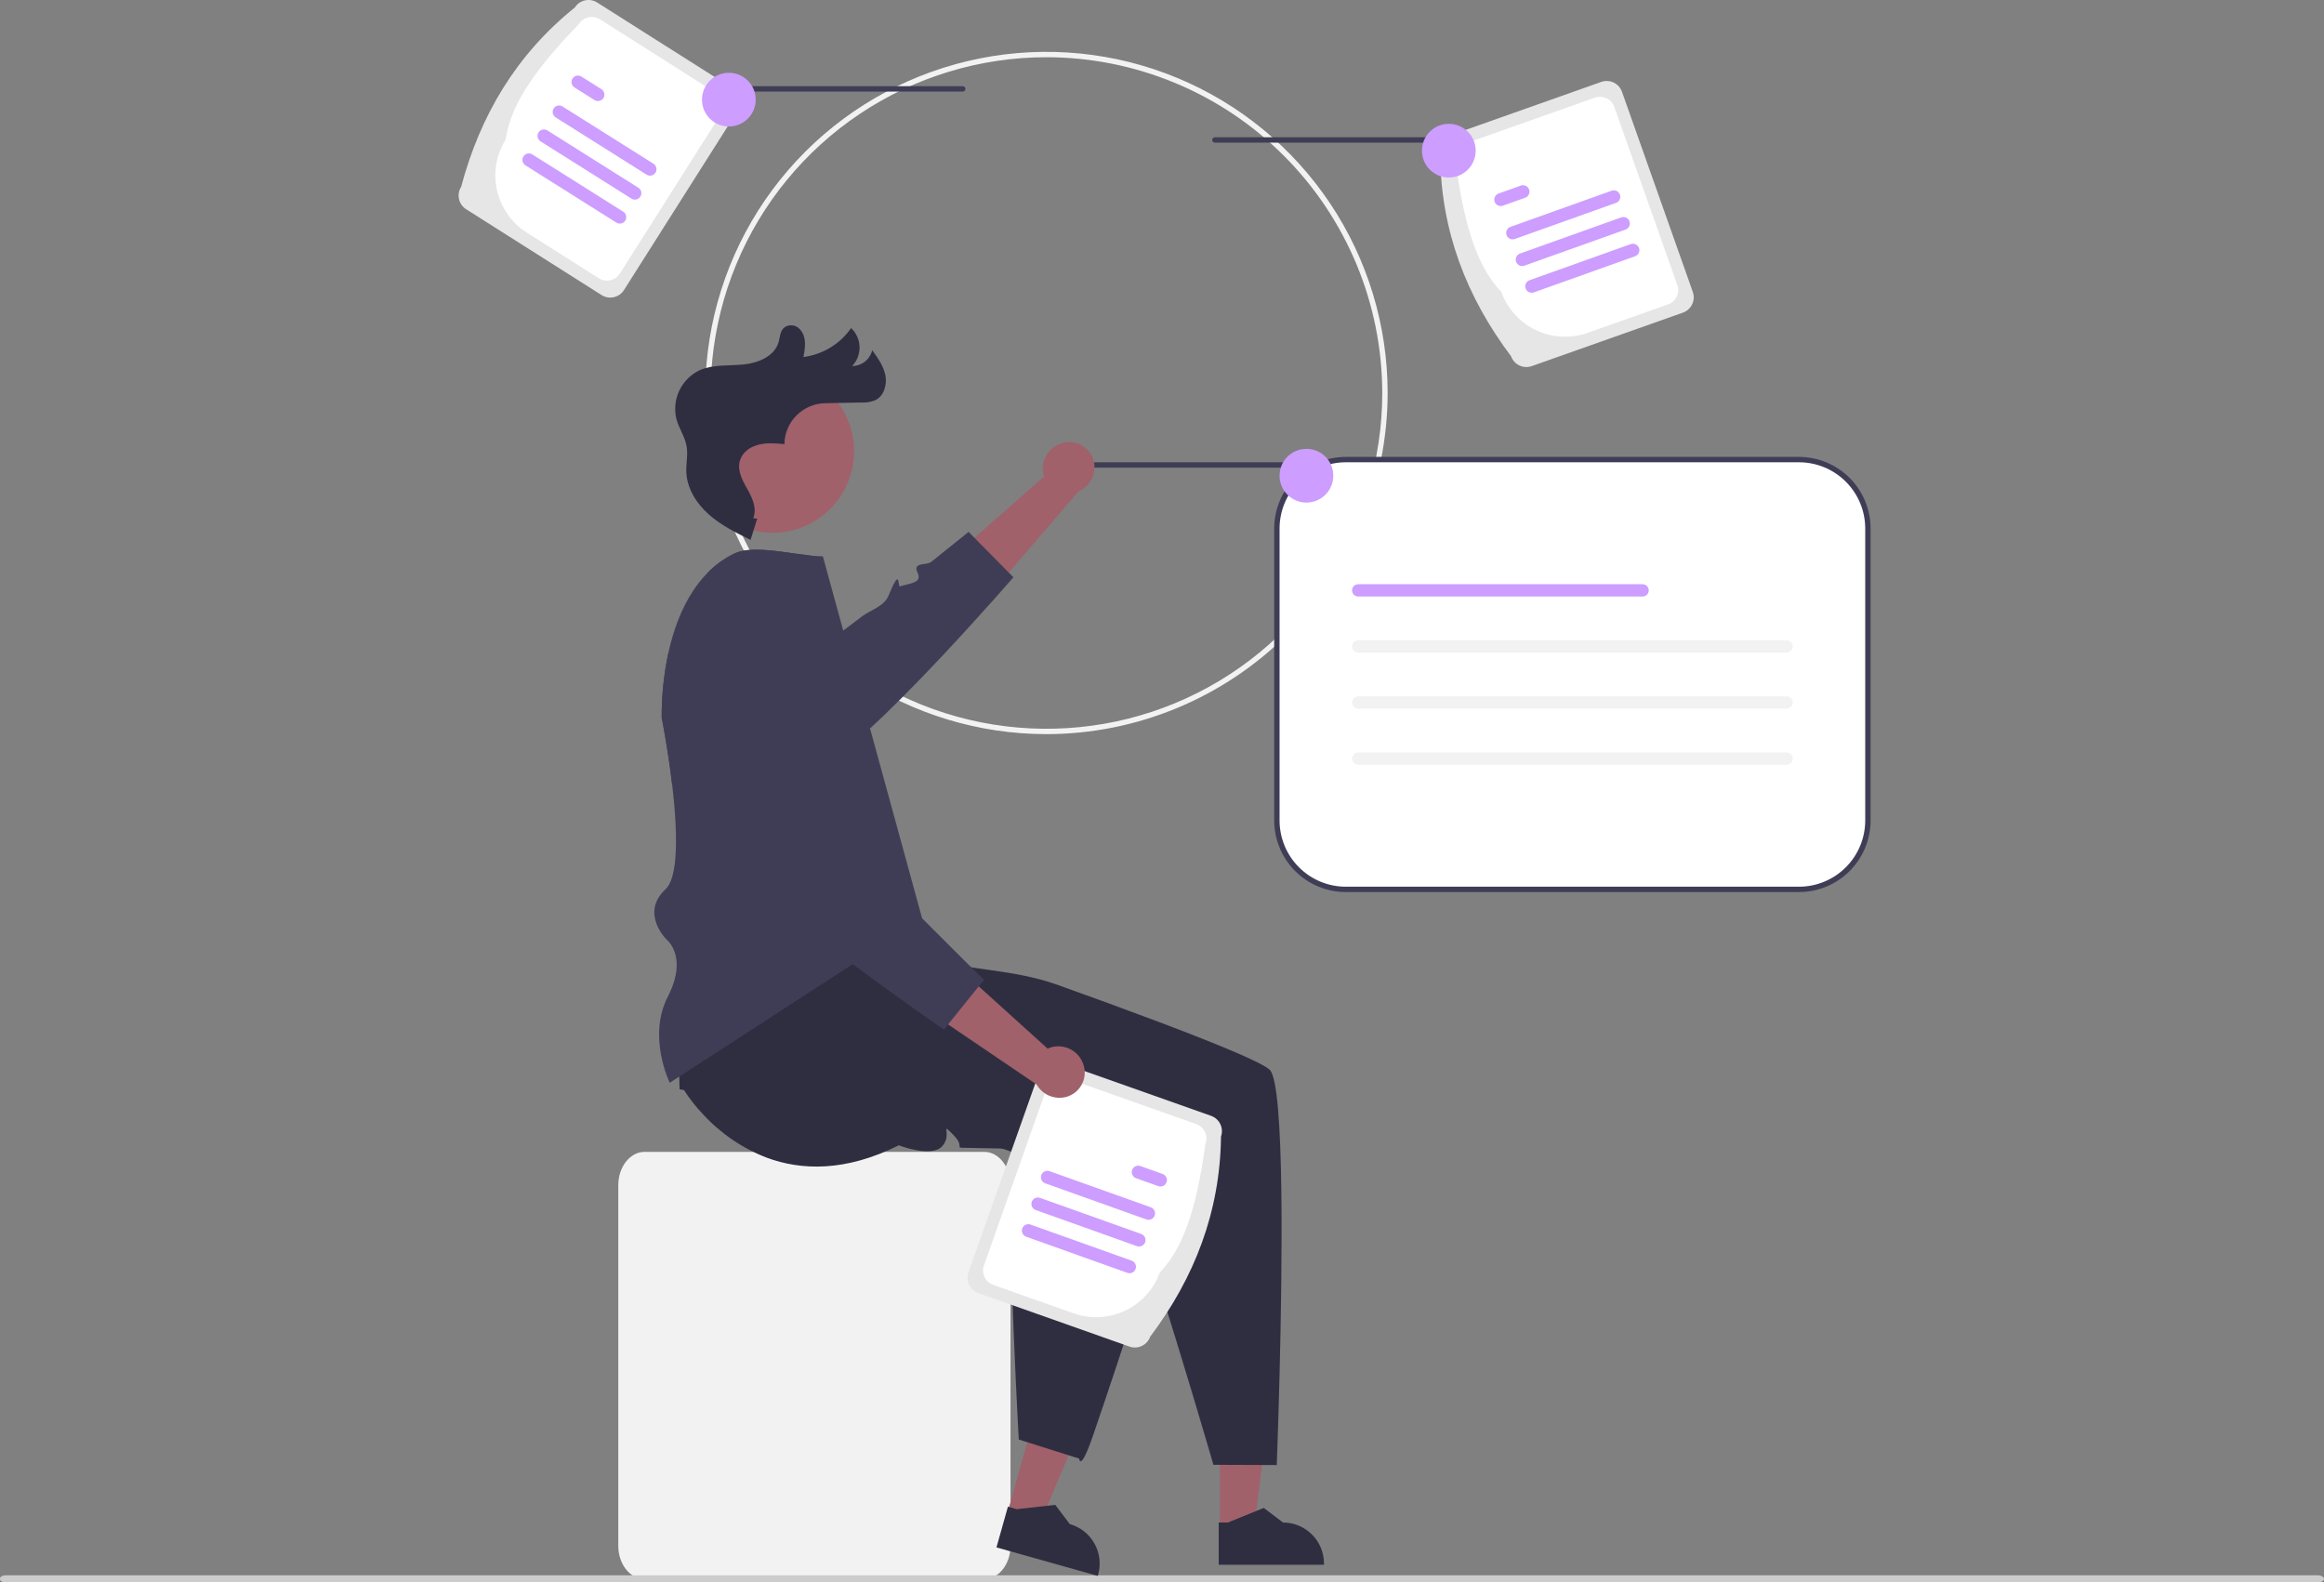 <svg viewBox="0 0 326 222" fill="none" xmlns="http://www.w3.org/2000/svg">
<rect x="0" y="0" width="326" height="222" fill="#808080" stroke="none"/>
<g clip-path="url(#clip0_2905_217)">
<path d="M146.792 102.994C137.326 102.994 128.073 100.188 120.202 94.929C112.332 89.67 106.197 82.195 102.575 73.45C98.952 64.704 98.005 55.081 99.851 45.798C101.698 36.514 106.256 27.986 112.949 21.293C119.643 14.599 128.171 10.041 137.455 8.194C146.738 6.348 156.361 7.295 165.107 10.918C173.852 14.54 181.327 20.674 186.586 28.545C191.845 36.416 194.651 45.669 194.651 55.135C194.637 67.823 189.59 79.988 180.618 88.961C171.645 97.933 159.48 102.98 146.792 102.994ZM146.792 8.028C137.475 8.028 128.367 10.791 120.621 15.967C112.874 21.143 106.836 28.5 103.271 37.108C99.706 45.715 98.773 55.187 100.59 64.325C102.408 73.462 106.895 81.856 113.482 88.444C120.07 95.032 128.464 99.518 137.602 101.336C146.739 103.153 156.211 102.22 164.818 98.655C173.426 95.09 180.783 89.052 185.959 81.305C191.135 73.559 193.898 64.451 193.898 55.135C193.884 42.646 188.916 30.672 180.085 21.841C171.254 13.01 159.281 8.042 146.792 8.028Z" fill="#F2F2F2"/>
<path d="M150.443 65.607H181.131C181.231 65.607 181.327 65.567 181.398 65.497C181.468 65.426 181.508 65.33 181.508 65.23C181.508 65.13 181.468 65.034 181.398 64.964C181.327 64.893 181.231 64.853 181.131 64.853H150.443C150.343 64.853 150.247 64.893 150.177 64.964C150.106 65.034 150.066 65.13 150.066 65.23C150.066 65.33 150.106 65.426 150.177 65.497C150.247 65.567 150.343 65.607 150.443 65.607Z" fill="#3F3D56"/>
<path d="M188.777 64.477C186.215 64.48 183.759 65.498 181.948 67.31C180.137 69.121 179.118 71.577 179.115 74.138V115.111C179.118 117.672 180.137 120.128 181.948 121.939C183.759 123.751 186.215 124.77 188.777 124.772H252.361C254.922 124.77 257.378 123.751 259.189 121.939C261 120.128 262.019 117.672 262.022 115.111V74.138C262.019 71.577 261 69.121 259.189 67.31C257.378 65.498 254.922 64.48 252.361 64.477H188.777Z" fill="white"/>
<path d="M252.36 125.149H188.777C186.115 125.146 183.564 124.088 181.682 122.206C179.8 120.324 178.741 117.772 178.738 115.111V74.138C178.741 71.477 179.8 68.925 181.682 67.043C183.564 65.161 186.115 64.103 188.777 64.1H252.36C255.022 64.103 257.573 65.161 259.455 67.043C261.337 68.925 262.396 71.477 262.399 74.138V115.111C262.396 117.772 261.337 120.324 259.455 122.206C257.573 124.088 255.022 125.146 252.36 125.149ZM188.777 64.853C186.315 64.856 183.955 65.835 182.214 67.576C180.474 69.317 179.495 71.677 179.492 74.138V115.111C179.495 117.573 180.474 119.933 182.214 121.673C183.955 123.414 186.315 124.393 188.777 124.396H252.36C254.822 124.393 257.182 123.414 258.923 121.673C260.663 119.933 261.642 117.573 261.645 115.111V74.138C261.642 71.677 260.663 69.317 258.923 67.576C257.182 65.835 254.822 64.856 252.36 64.853H188.777Z" fill="#3F3D56"/>
<path d="M149.354 62.079C148.403 62.245 147.554 62.774 146.988 63.555C146.422 64.337 146.183 65.308 146.322 66.263C146.354 66.456 146.401 66.647 146.464 66.833L127.506 83.541L134.528 88.459L151.282 68.942C152.033 68.622 152.656 68.063 153.055 67.351C153.454 66.64 153.606 65.816 153.488 65.009C153.416 64.55 153.255 64.11 153.013 63.714C152.771 63.318 152.454 62.973 152.079 62.7C151.704 62.426 151.278 62.229 150.827 62.12C150.376 62.011 149.908 61.991 149.449 62.063C149.417 62.068 149.385 62.074 149.354 62.079Z" fill="#A0616A"/>
<path d="M142.161 80.986C142.161 80.986 137.884 85.912 132.676 91.489C132.314 91.874 131.953 92.262 131.579 92.654C128.414 96.007 125.003 99.49 122.045 102.192C118.891 105.082 116.249 107.094 114.968 107.143C114.861 107.15 114.754 107.139 114.651 107.11C110.819 105.956 113.977 107.328 112.337 109.668C110.691 112.012 110.894 108.937 107.205 107.11C103.523 105.282 105.483 107.098 104.013 109.985C103.557 110.889 99.555 110.705 94.279 110.026C93.683 104.995 92.817 100.654 92.817 100.654C92.806 97.637 93.114 94.626 93.736 91.674C102.928 91.508 110.529 91.414 110.917 91.534C111.919 91.84 114.075 91.067 116.456 89.722C116.796 89.529 117.436 89.085 118.284 88.459C119.034 87.909 119.939 87.223 120.945 86.454C122.075 85.58 124.001 85.102 124.627 83.579C126.443 79.185 125.821 82.464 126.307 82.26C126.861 82.026 127.841 81.936 128.414 81.601C128.571 81.532 128.7 81.412 128.78 81.261C128.86 81.11 128.886 80.936 128.855 80.768C128.827 80.625 128.779 80.486 128.712 80.357C128.192 79.313 128.983 79.211 129.729 79.102C130.038 79.087 130.339 78.998 130.607 78.842C133.603 76.453 135.872 74.618 135.872 74.618L136.686 75.447L136.69 75.45L141.506 80.327L142.161 80.986Z" fill="#3F3D56"/>
<path d="M138.053 221.537H90.428C88.389 221.537 86.731 219.443 86.731 216.87V166.264C86.731 163.69 88.389 161.597 90.428 161.597H138.053C140.092 161.597 141.75 163.69 141.75 166.264V216.87C141.75 219.443 140.092 221.537 138.053 221.537Z" fill="#F2F2F2"/>
<path d="M0.005 221.5C-0.018 221.619 0.045 221.737 0.18 221.831C0.316 221.924 0.513 221.985 0.73 222H325.274C325.481 221.974 325.665 221.91 325.797 221.819C325.928 221.728 326 221.616 326 221.5C326 221.384 325.928 221.272 325.797 221.181C325.665 221.09 325.481 221.026 325.274 221H0.73C0.513 221.015 0.316 221.076 0.18 221.169C0.045 221.263 -0.018 221.381 0.005 221.5Z" fill="#CCCCCC"/>
<path d="M171.124 214.519L175.926 214.519L178.21 195.997L171.123 195.998L171.124 214.519Z" fill="#A0616A"/>
<path d="M170.955 219.528L185.722 219.528V219.341C185.721 217.817 185.116 216.355 184.038 215.277C182.96 214.199 181.498 213.594 179.974 213.594L177.277 211.547L172.244 213.594L170.955 213.594L170.955 219.528Z" fill="#2F2E41"/>
<path d="M141.299 212.311L145.921 213.612L153.14 196.403L146.318 194.482L141.299 212.311Z" fill="#A0616A"/>
<path d="M139.779 217.087L153.993 221.088L154.044 220.909C154.457 219.441 154.27 217.87 153.525 216.541C152.779 215.211 151.536 214.232 150.069 213.819L148.027 211.118L142.628 211.724L141.387 211.375L139.779 217.087Z" fill="#2F2E41"/>
<path d="M128.995 133.44C128.995 133.44 127.457 133.287 131.399 134.651C135.665 136.132 142.139 135.94 148.338 138.163C150.253 138.849 152.193 139.55 154.119 140.251C154.507 140.391 154.895 140.534 155.284 140.673C157.79 141.589 160.254 142.505 162.583 143.379C162.911 143.503 163.235 143.628 163.555 143.748C163.563 143.752 163.571 143.752 163.574 143.756C171.168 146.642 177.141 149.115 178.128 150.102C179.183 151.157 179.621 158.287 179.741 167.098C179.96 183.427 179.097 205.533 179.097 205.533L170.214 205.499C170.214 205.499 170.158 205.303 170.049 204.937C169.853 204.263 169.487 203.008 169.001 201.369C166.981 194.521 162.915 180.951 160.669 174.737C160.036 172.98 159.546 171.812 159.286 171.548C157.778 170.003 159.286 169.321 160.793 168.341C162.301 167.362 160.793 167.06 159.685 165.779C158.577 164.498 160.1 161.611 160.1 161.611C160.1 161.611 159.097 161.585 157.499 161.543C155.14 161.483 151.47 161.392 147.796 161.302C147.792 161.306 147.792 161.306 147.792 161.302C146.409 161.268 145.026 161.234 143.714 161.204C142.697 161.178 141.721 161.155 140.816 161.132C138.107 161.072 136.057 161.031 135.544 161.031C133.871 161.031 135.171 161.031 134.161 159.708C134.006 159.51 133.839 159.323 133.66 159.146C133.407 158.864 133.129 158.604 132.831 158.37C132.62 158.272 132.906 158.879 132.748 159.666C132.661 160.093 132.459 160.488 132.164 160.808C130.668 162.47 126.078 160.676 126.078 160.676C118.526 164.452 112.33 164.181 107.559 162.414C104.132 161.093 101.058 158.996 98.579 156.286C97.598 155.254 96.717 154.131 95.949 152.932L95.327 152.815C95.327 152.815 94.49 124.784 95.455 122.888C96.959 119.934 119.196 122.135 119.196 122.135L128.995 133.44Z" fill="#2F2E41"/>
<path d="M170.416 20.008H201.104C201.204 20.008 201.3 19.969 201.37 19.898C201.441 19.827 201.481 19.731 201.481 19.631C201.481 19.532 201.441 19.436 201.37 19.365C201.3 19.294 201.204 19.255 201.104 19.255H170.416C170.316 19.255 170.22 19.294 170.149 19.365C170.079 19.436 170.039 19.532 170.039 19.631C170.039 19.731 170.079 19.827 170.149 19.898C170.22 19.969 170.316 20.008 170.416 20.008Z" fill="#3F3D56"/>
<path d="M211.964 49.978C205.742 41.702 202.146 32.447 202.028 21.896C201.828 21.328 201.861 20.703 202.12 20.159C202.38 19.614 202.845 19.195 203.413 18.994L224.621 11.49C225.19 11.289 225.815 11.323 226.359 11.582C226.903 11.842 227.322 12.307 227.524 12.875L237.46 40.957C237.66 41.526 237.627 42.151 237.367 42.695C237.108 43.239 236.643 43.658 236.075 43.859L214.866 51.363C214.298 51.564 213.673 51.531 213.129 51.271C212.585 51.011 212.166 50.546 211.964 49.978Z" fill="#E6E6E6"/>
<path d="M210.589 40.921C206.847 37.137 205.245 30.388 204.201 22.867C204.014 22.334 204.045 21.749 204.288 21.24C204.531 20.73 204.967 20.338 205.499 20.149L223.725 13.7C224.258 13.512 224.843 13.543 225.353 13.786C225.862 14.03 226.255 14.465 226.444 14.997L235.285 39.986C235.473 40.519 235.442 41.104 235.199 41.614C234.956 42.123 234.52 42.515 233.988 42.704L222.697 46.699C220.325 47.536 217.718 47.397 215.448 46.314C213.178 45.23 211.431 43.291 210.589 40.921Z" fill="white"/>
<path d="M226.688 28.459L212.49 33.527C212.378 33.567 212.259 33.584 212.141 33.578C212.022 33.572 211.906 33.543 211.798 33.492C211.691 33.441 211.595 33.37 211.515 33.282C211.435 33.194 211.374 33.091 211.334 32.979C211.294 32.867 211.276 32.748 211.282 32.63C211.288 32.511 211.318 32.395 211.368 32.288C211.419 32.18 211.491 32.084 211.579 32.004C211.667 31.924 211.77 31.863 211.882 31.823L226.08 26.755C226.192 26.715 226.31 26.698 226.429 26.703C226.547 26.709 226.664 26.739 226.771 26.79C226.878 26.84 226.975 26.912 227.054 27C227.134 27.088 227.196 27.191 227.236 27.303C227.276 27.415 227.293 27.533 227.287 27.652C227.281 27.771 227.252 27.887 227.201 27.994C227.15 28.102 227.079 28.198 226.991 28.278C226.903 28.357 226.8 28.419 226.688 28.459Z" fill="#CD9DFF"/>
<path d="M213.947 27.74L210.823 28.855C210.597 28.935 210.349 28.923 210.132 28.82C209.915 28.717 209.748 28.533 209.668 28.307C209.587 28.081 209.6 27.833 209.702 27.616C209.805 27.399 209.989 27.232 210.215 27.151L213.338 26.036C213.564 25.956 213.813 25.968 214.03 26.071C214.247 26.174 214.414 26.358 214.494 26.584C214.575 26.81 214.563 27.059 214.46 27.276C214.357 27.492 214.172 27.659 213.947 27.74Z" fill="#CD9DFF"/>
<path d="M229.362 35.949L215.164 41.017C215.052 41.057 214.933 41.074 214.815 41.069C214.696 41.063 214.58 41.033 214.472 40.983C214.365 40.932 214.269 40.86 214.189 40.772C214.109 40.684 214.048 40.581 214.008 40.469C213.968 40.357 213.95 40.239 213.956 40.12C213.962 40.001 213.991 39.885 214.042 39.778C214.093 39.67 214.165 39.574 214.253 39.494C214.341 39.415 214.444 39.353 214.556 39.313L228.754 34.245C228.865 34.205 228.984 34.188 229.103 34.193C229.222 34.199 229.338 34.228 229.445 34.279C229.553 34.33 229.649 34.402 229.729 34.49C229.809 34.578 229.87 34.681 229.91 34.793C229.95 34.905 229.968 35.023 229.962 35.142C229.956 35.261 229.927 35.377 229.876 35.485C229.825 35.592 229.753 35.688 229.665 35.768C229.577 35.848 229.474 35.909 229.362 35.949Z" fill="#CD9DFF"/>
<path d="M228.026 32.204L213.828 37.272C213.602 37.352 213.353 37.34 213.136 37.237C212.92 37.135 212.752 36.95 212.672 36.724C212.591 36.498 212.604 36.249 212.706 36.033C212.809 35.816 212.994 35.649 213.22 35.568L227.418 30.5C227.643 30.42 227.892 30.432 228.109 30.535C228.325 30.638 228.492 30.822 228.573 31.048C228.653 31.274 228.641 31.523 228.538 31.739C228.436 31.956 228.251 32.123 228.026 32.204Z" fill="#CD9DFF"/>
<path d="M203.233 24.907C205.315 24.907 207.002 23.22 207.002 21.139C207.002 19.058 205.315 17.37 203.233 17.37C201.152 17.37 199.465 19.058 199.465 21.139C199.465 23.22 201.152 24.907 203.233 24.907Z" fill="#CD9DFF"/>
<path d="M135.055 12.848H104.367C104.267 12.848 104.171 12.809 104.101 12.738C104.03 12.667 103.99 12.571 103.99 12.471C103.99 12.371 104.03 12.275 104.101 12.205C104.171 12.134 104.267 12.095 104.367 12.095H135.055C135.155 12.095 135.251 12.134 135.322 12.205C135.392 12.275 135.432 12.371 135.432 12.471C135.432 12.571 135.392 12.667 135.322 12.738C135.251 12.809 135.155 12.848 135.055 12.848Z" fill="#3F3D56"/>
<path d="M64.684 26.216C67.35 16.21 72.406 7.666 80.631 1.056C80.955 0.547 81.467 0.187 82.055 0.055C82.643 -0.077 83.26 0.03 83.769 0.352L102.771 12.396C103.28 12.719 103.639 13.231 103.771 13.819C103.903 14.408 103.796 15.024 103.474 15.534L87.527 40.694C87.204 41.203 86.692 41.563 86.103 41.694C85.515 41.826 84.899 41.719 84.389 41.397L65.388 29.354C64.879 29.03 64.519 28.518 64.387 27.93C64.255 27.342 64.362 26.725 64.684 26.216Z" fill="#E6E6E6"/>
<path d="M70.958 19.54C71.622 14.26 75.94 8.832 81.21 3.365C81.513 2.888 81.993 2.551 82.543 2.428C83.094 2.304 83.672 2.405 84.149 2.706L100.479 13.057C100.956 13.36 101.293 13.839 101.416 14.39C101.54 14.941 101.44 15.518 101.138 15.996L86.947 38.385C86.645 38.861 86.165 39.198 85.614 39.322C85.063 39.445 84.486 39.345 84.008 39.043L73.892 32.631C71.769 31.283 70.268 29.147 69.718 26.692C69.168 24.238 69.614 21.666 70.958 19.54Z" fill="white"/>
<path d="M90.701 24.503L77.945 16.468C77.742 16.34 77.599 16.136 77.546 15.902C77.493 15.669 77.535 15.423 77.663 15.22C77.79 15.018 77.993 14.874 78.227 14.821C78.461 14.768 78.706 14.809 78.909 14.937L91.665 22.972C91.765 23.035 91.853 23.118 91.921 23.215C91.99 23.312 92.039 23.421 92.066 23.537C92.092 23.653 92.095 23.773 92.075 23.89C92.055 24.007 92.012 24.119 91.949 24.22C91.885 24.321 91.803 24.408 91.706 24.476C91.609 24.545 91.499 24.594 91.383 24.62C91.267 24.646 91.147 24.649 91.03 24.629C90.913 24.609 90.801 24.566 90.701 24.503Z" fill="#CD9DFF"/>
<path d="M83.395 14.038L80.589 12.27C80.489 12.207 80.401 12.125 80.333 12.028C80.264 11.931 80.215 11.821 80.189 11.705C80.162 11.589 80.159 11.469 80.179 11.352C80.199 11.235 80.242 11.123 80.305 11.022C80.369 10.922 80.451 10.835 80.548 10.766C80.645 10.697 80.755 10.649 80.871 10.622C80.987 10.596 81.107 10.593 81.224 10.613C81.341 10.633 81.453 10.676 81.553 10.74L84.36 12.507C84.46 12.571 84.547 12.653 84.616 12.75C84.685 12.847 84.734 12.957 84.76 13.072C84.787 13.188 84.79 13.308 84.77 13.426C84.75 13.543 84.707 13.655 84.644 13.755C84.58 13.856 84.498 13.943 84.401 14.012C84.304 14.08 84.194 14.129 84.078 14.155C83.962 14.182 83.842 14.185 83.725 14.165C83.608 14.145 83.496 14.101 83.395 14.038Z" fill="#CD9DFF"/>
<path d="M86.462 31.232L73.706 23.197C73.606 23.133 73.519 23.051 73.45 22.954C73.381 22.857 73.332 22.747 73.306 22.631C73.279 22.516 73.276 22.396 73.296 22.279C73.316 22.161 73.359 22.049 73.422 21.949C73.486 21.848 73.568 21.761 73.665 21.692C73.762 21.624 73.872 21.575 73.988 21.549C74.104 21.522 74.224 21.519 74.341 21.539C74.458 21.559 74.57 21.602 74.671 21.666L87.426 29.701C87.629 29.829 87.772 30.032 87.825 30.266C87.878 30.5 87.836 30.745 87.709 30.948C87.581 31.151 87.378 31.295 87.144 31.348C86.91 31.401 86.665 31.359 86.462 31.232Z" fill="#CD9DFF"/>
<path d="M88.581 27.867L75.826 19.832C75.725 19.769 75.638 19.686 75.569 19.589C75.5 19.492 75.451 19.383 75.425 19.267C75.398 19.151 75.395 19.031 75.415 18.914C75.435 18.797 75.478 18.685 75.541 18.584C75.605 18.483 75.687 18.396 75.784 18.328C75.882 18.259 75.991 18.21 76.107 18.184C76.223 18.158 76.343 18.155 76.46 18.175C76.577 18.195 76.689 18.238 76.79 18.301L89.545 26.337C89.748 26.464 89.892 26.668 89.945 26.902C89.998 27.136 89.956 27.381 89.829 27.584C89.765 27.684 89.683 27.772 89.586 27.84C89.489 27.909 89.379 27.958 89.263 27.984C89.029 28.037 88.784 27.995 88.581 27.867Z" fill="#CD9DFF"/>
<path d="M102.239 17.747C104.32 17.747 106.008 16.06 106.008 13.979C106.008 11.897 104.32 10.21 102.239 10.21C100.158 10.21 98.471 11.897 98.471 13.979C98.471 16.06 100.158 17.747 102.239 17.747Z" fill="#CD9DFF"/>
<path d="M183.261 70.506C185.342 70.506 187.029 68.819 187.029 66.738C187.029 64.656 185.342 62.969 183.261 62.969C181.179 62.969 179.492 64.656 179.492 66.738C179.492 68.819 181.179 70.506 183.261 70.506Z" fill="#CD9DFF"/>
<path d="M165.619 160.906C164.048 169.468 157.389 189.535 153.364 201.281C151.529 206.648 151.378 204.628 151.378 204.628L149.287 203.968L145.759 202.853L144.471 202.446L142.91 201.952C142.91 201.952 142.145 188.303 141.9 178.064C141.818 174.763 141.674 172.403 141.437 171.936C140.457 170.014 142.096 169.811 143.826 169.325C145.56 168.838 144.207 168.107 143.532 166.547C143.076 165.507 143.973 164.124 144.61 163.333C144.785 163.11 144.973 162.898 145.171 162.696C145.171 162.696 140.762 161.196 135.777 159.504C135.773 159.508 135.773 159.504 135.773 159.504C135.272 159.334 134.767 159.165 134.262 158.991C136.018 158.358 137.186 157.868 137.45 157.608C138.995 156.101 139.677 157.608 140.657 159.116C141.637 160.623 141.938 159.116 143.219 158.008C144.501 156.9 147.387 158.422 147.387 158.422C147.387 158.422 147.414 157.42 147.455 155.822C147.515 153.463 147.606 149.792 147.696 146.118C147.693 146.114 147.693 146.114 147.696 146.114C147.73 144.731 147.764 143.348 147.794 142.037C150.451 144.072 153.029 146.069 155.365 147.916C155.369 147.92 155.377 147.923 155.377 147.931C160.995 152.37 165.212 155.935 165.804 157.066C166.072 157.578 165.981 158.939 165.619 160.906Z" fill="#2F2E41"/>
<path d="M129.371 128.918L127.985 129.818L124.435 132.125L119.619 135.249L93.948 151.906C93.948 151.906 90.775 145.439 93.68 139.816C94.054 139.105 94.358 138.359 94.588 137.589C95.764 133.557 93.503 131.808 93.503 131.808C93.503 131.808 89.734 128.141 93.348 124.761C94.091 124.068 94.505 122.647 94.694 120.823C95.01 117.823 94.72 113.738 94.279 110.026C93.684 104.995 92.817 100.654 92.817 100.654C92.806 97.637 93.114 94.626 93.737 91.674C94.426 88.493 95.534 85.471 97.173 82.961C97.775 82.03 98.468 81.161 99.242 80.368C100.326 79.257 101.595 78.343 102.992 77.666C105.087 76.656 108.679 77.263 111.844 77.704C112.481 77.791 113.099 77.874 113.683 77.934C114.262 78.001 114.845 78.038 115.428 78.043L116.739 82.829L117.237 84.642L117.486 85.55L118.051 87.615L118.285 88.459L122.045 102.192L125.117 113.392L126.813 119.579L129.349 128.831L129.371 128.918Z" fill="#3F3D56"/>
<path d="M108.361 74.748C114.679 74.748 119.801 69.626 119.801 63.308C119.801 56.991 114.679 51.869 108.361 51.869C102.043 51.869 96.922 56.991 96.922 63.308C96.922 69.626 102.043 74.748 108.361 74.748Z" fill="#A0616A"/>
<path d="M106.218 72.764L105.286 75.743C103.22 74.724 101.126 73.685 99.406 72.152C97.685 70.62 96.355 68.504 96.273 66.201C96.231 65.012 96.519 63.812 96.321 62.639C96.098 61.313 95.28 60.163 94.905 58.872C94.555 57.519 94.686 56.087 95.278 54.821C95.87 53.555 96.884 52.535 98.147 51.936C100.043 51.103 102.211 51.337 104.272 51.135C106.334 50.934 108.633 50.001 109.214 48.013C109.431 47.27 109.406 46.393 110.07 45.906C110.404 45.683 110.808 45.592 111.205 45.649C111.603 45.706 111.965 45.909 112.222 46.217C113.192 47.319 112.953 48.771 112.699 50.09C114.036 49.916 115.322 49.464 116.474 48.764C117.626 48.063 118.619 47.13 119.389 46.023C119.751 46.362 120.041 46.769 120.245 47.221C120.448 47.672 120.56 48.16 120.574 48.655C120.588 49.151 120.503 49.644 120.325 50.106C120.147 50.569 119.88 50.991 119.537 51.349C120.187 51.35 120.818 51.131 121.329 50.728C121.839 50.326 122.199 49.763 122.35 49.131C123.14 50.221 123.95 51.358 124.204 52.68C124.458 54.002 123.987 55.566 122.774 56.151C122.155 56.395 121.491 56.504 120.827 56.47L115.744 56.566C114.233 56.595 112.792 57.211 111.726 58.283C110.66 59.355 110.053 60.8 110.034 62.311C108.555 62.169 107.032 62.03 105.634 62.653C104.982 62.927 104.433 63.399 104.064 64.002C103.14 65.589 104.057 67.239 104.87 68.683C105.564 69.917 106.223 71.403 105.646 72.697" fill="#2F2E41"/>
<path d="M158.438 188.913L137.23 181.409C136.661 181.208 136.197 180.789 135.937 180.245C135.677 179.701 135.644 179.076 135.844 178.507L145.781 150.425C145.982 149.857 146.401 149.392 146.945 149.132C147.489 148.873 148.114 148.839 148.683 149.04L169.891 156.544C170.459 156.746 170.924 157.164 171.184 157.709C171.443 158.253 171.477 158.878 171.276 159.446C171.158 169.997 167.562 179.252 161.34 187.528C161.138 188.096 160.72 188.561 160.175 188.821C159.631 189.081 159.006 189.114 158.438 188.913Z" fill="#E6E6E6"/>
<path d="M150.608 184.249L139.317 180.254C138.785 180.065 138.35 179.673 138.106 179.164C137.863 178.654 137.832 178.069 138.02 177.536L146.862 152.547C147.051 152.015 147.443 151.58 147.952 151.336C148.462 151.093 149.047 151.062 149.58 151.25L167.806 157.699C168.339 157.888 168.774 158.28 169.017 158.79C169.26 159.299 169.292 159.884 169.104 160.417C168.06 167.938 166.458 174.687 162.716 178.471C161.874 180.841 160.127 182.78 157.857 183.864C155.587 184.947 152.98 185.086 150.608 184.249Z" fill="white"/>
<path d="M146.07 164.853C146.151 164.627 146.318 164.443 146.535 164.34C146.751 164.237 147 164.225 147.226 164.305L161.424 169.373C161.536 169.413 161.639 169.474 161.727 169.554C161.815 169.634 161.887 169.73 161.938 169.838C161.989 169.945 162.018 170.061 162.024 170.18C162.03 170.299 162.013 170.417 161.973 170.529C161.933 170.641 161.871 170.744 161.791 170.832C161.711 170.92 161.615 170.992 161.508 171.043C161.4 171.094 161.284 171.123 161.165 171.129C161.046 171.135 160.928 171.117 160.816 171.077L146.618 166.009C146.392 165.928 146.208 165.761 146.105 165.544C146.002 165.327 145.99 165.079 146.07 164.853Z" fill="#CD9DFF"/>
<path d="M158.81 164.134C158.891 163.908 159.058 163.724 159.275 163.621C159.492 163.519 159.74 163.506 159.966 163.586L163.09 164.701C163.202 164.741 163.304 164.803 163.393 164.883C163.481 164.962 163.552 165.058 163.603 165.166C163.654 165.273 163.683 165.389 163.689 165.508C163.695 165.627 163.677 165.745 163.637 165.857C163.598 165.969 163.536 166.072 163.456 166.16C163.377 166.248 163.28 166.32 163.173 166.371C163.066 166.421 162.949 166.451 162.831 166.457C162.712 166.463 162.593 166.445 162.482 166.405L159.358 165.29C159.132 165.209 158.948 165.042 158.845 164.825C158.742 164.609 158.73 164.36 158.81 164.134Z" fill="#CD9DFF"/>
<path d="M143.396 172.343C143.477 172.117 143.644 171.933 143.861 171.83C144.078 171.727 144.326 171.715 144.552 171.795L158.75 176.863C158.862 176.903 158.965 176.965 159.053 177.044C159.141 177.124 159.213 177.22 159.264 177.328C159.315 177.435 159.344 177.551 159.35 177.67C159.356 177.789 159.339 177.908 159.299 178.02C159.259 178.131 159.197 178.234 159.117 178.323C159.038 178.411 158.941 178.482 158.834 178.533C158.726 178.584 158.61 178.613 158.491 178.619C158.373 178.625 158.254 178.607 158.142 178.567L143.944 173.499C143.718 173.418 143.534 173.251 143.431 173.034C143.328 172.818 143.316 172.569 143.396 172.343Z" fill="#CD9DFF"/>
<path d="M144.732 168.598C144.813 168.372 144.98 168.188 145.197 168.085C145.413 167.982 145.662 167.97 145.888 168.05L160.086 173.118C160.198 173.158 160.301 173.22 160.389 173.299C160.477 173.379 160.549 173.475 160.6 173.583C160.651 173.69 160.68 173.806 160.686 173.925C160.692 174.044 160.675 174.162 160.635 174.274C160.595 174.386 160.533 174.489 160.453 174.577C160.374 174.666 160.277 174.737 160.17 174.788C160.062 174.839 159.946 174.868 159.827 174.874C159.708 174.88 159.59 174.862 159.478 174.822L145.28 169.754C145.054 169.673 144.87 169.506 144.767 169.289C144.664 169.073 144.652 168.824 144.732 168.598Z" fill="#CD9DFF"/>
<path d="M152.009 149.448C151.737 148.523 151.115 147.739 150.275 147.265C149.435 146.791 148.443 146.664 147.51 146.91C147.321 146.963 147.137 147.032 146.959 147.115L128.214 130.169L124.121 137.703L145.409 152.141C145.811 152.851 146.438 153.407 147.19 153.723C147.942 154.038 148.777 154.096 149.566 153.888C150.014 153.764 150.432 153.554 150.799 153.269C151.165 152.984 151.472 152.63 151.701 152.226C151.93 151.823 152.078 151.378 152.136 150.917C152.193 150.457 152.159 149.989 152.036 149.542C152.028 149.51 152.018 149.479 152.009 149.448Z" fill="#A0616A"/>
<path d="M138.024 137.472L137.293 138.377L132.989 143.717L132.409 144.44C132.409 144.44 126.263 140.22 119.619 135.249C111.645 129.276 102.954 122.217 103.343 120.066C104.055 116.128 103.049 119.417 100.535 118.053C98.025 116.685 101.1 116.538 102.498 112.668C103.9 108.802 102.318 110.953 99.284 109.823C97.26 109.069 98.319 91.779 99.242 80.368C100.326 79.257 101.595 78.343 102.992 77.666C105.506 76.453 110.182 77.572 113.683 77.934C115.666 92.544 118.526 113.915 118.398 114.59C118.202 115.619 119.219 117.673 120.825 119.889C121.578 120.936 125.464 124.919 129.349 128.831C133.683 133.195 138.024 137.472 138.024 137.472Z" fill="#3F3D56"/>
<path d="M230.42 83.685H190.52C190.407 83.686 190.295 83.663 190.191 83.62C190.086 83.577 189.991 83.514 189.911 83.434C189.831 83.354 189.767 83.259 189.724 83.155C189.681 83.05 189.658 82.938 189.658 82.825C189.658 82.712 189.681 82.6 189.724 82.495C189.767 82.391 189.831 82.296 189.911 82.216C189.991 82.136 190.086 82.073 190.191 82.029C190.295 81.986 190.407 81.964 190.52 81.965H230.42C230.648 81.965 230.866 82.056 231.027 82.217C231.188 82.378 231.279 82.597 231.279 82.825C231.279 83.053 231.188 83.271 231.027 83.433C230.866 83.594 230.648 83.685 230.42 83.685Z" fill="#CD9DFF"/>
<path d="M250.618 91.552H190.52C190.407 91.552 190.295 91.53 190.191 91.487C190.086 91.444 189.991 91.38 189.911 91.3C189.831 91.221 189.767 91.126 189.724 91.021C189.681 90.916 189.658 90.805 189.658 90.691C189.658 90.578 189.681 90.466 189.724 90.362C189.767 90.257 189.831 90.162 189.911 90.082C189.991 90.002 190.086 89.939 190.191 89.896C190.295 89.853 190.407 89.831 190.52 89.831H250.618C250.846 89.831 251.064 89.922 251.225 90.084C251.386 90.245 251.477 90.463 251.477 90.691C251.477 90.919 251.386 91.138 251.225 91.299C251.064 91.46 250.846 91.551 250.618 91.552Z" fill="#F2F2F2"/>
<path d="M250.619 97.696H190.519C190.291 97.696 190.072 97.787 189.91 97.948C189.749 98.11 189.658 98.329 189.658 98.557C189.658 98.785 189.749 99.004 189.91 99.166C190.072 99.328 190.291 99.418 190.519 99.418H250.619C250.848 99.418 251.067 99.328 251.228 99.166C251.39 99.004 251.48 98.785 251.48 98.557C251.48 98.329 251.39 98.11 251.228 97.948C251.067 97.787 250.848 97.696 250.619 97.696Z" fill="#F2F2F2"/>
<path d="M250.618 107.285H190.52C190.407 107.285 190.295 107.263 190.191 107.22C190.086 107.176 189.991 107.113 189.911 107.033C189.831 106.953 189.767 106.858 189.724 106.754C189.681 106.649 189.658 106.537 189.658 106.424C189.658 106.311 189.681 106.199 189.724 106.094C189.767 105.99 189.831 105.895 189.911 105.815C189.991 105.735 190.086 105.672 190.191 105.629C190.295 105.586 190.407 105.563 190.52 105.564H250.618C250.846 105.564 251.064 105.655 251.225 105.816C251.386 105.978 251.477 106.196 251.477 106.424C251.477 106.652 251.386 106.871 251.225 107.032C251.064 107.193 250.846 107.284 250.618 107.285Z" fill="#F2F2F2"/>
</g>
<defs>
<clipPath id="clip0_2905_217">
<rect width="326" height="222" fill="white"/>
</clipPath>
</defs>
</svg>
